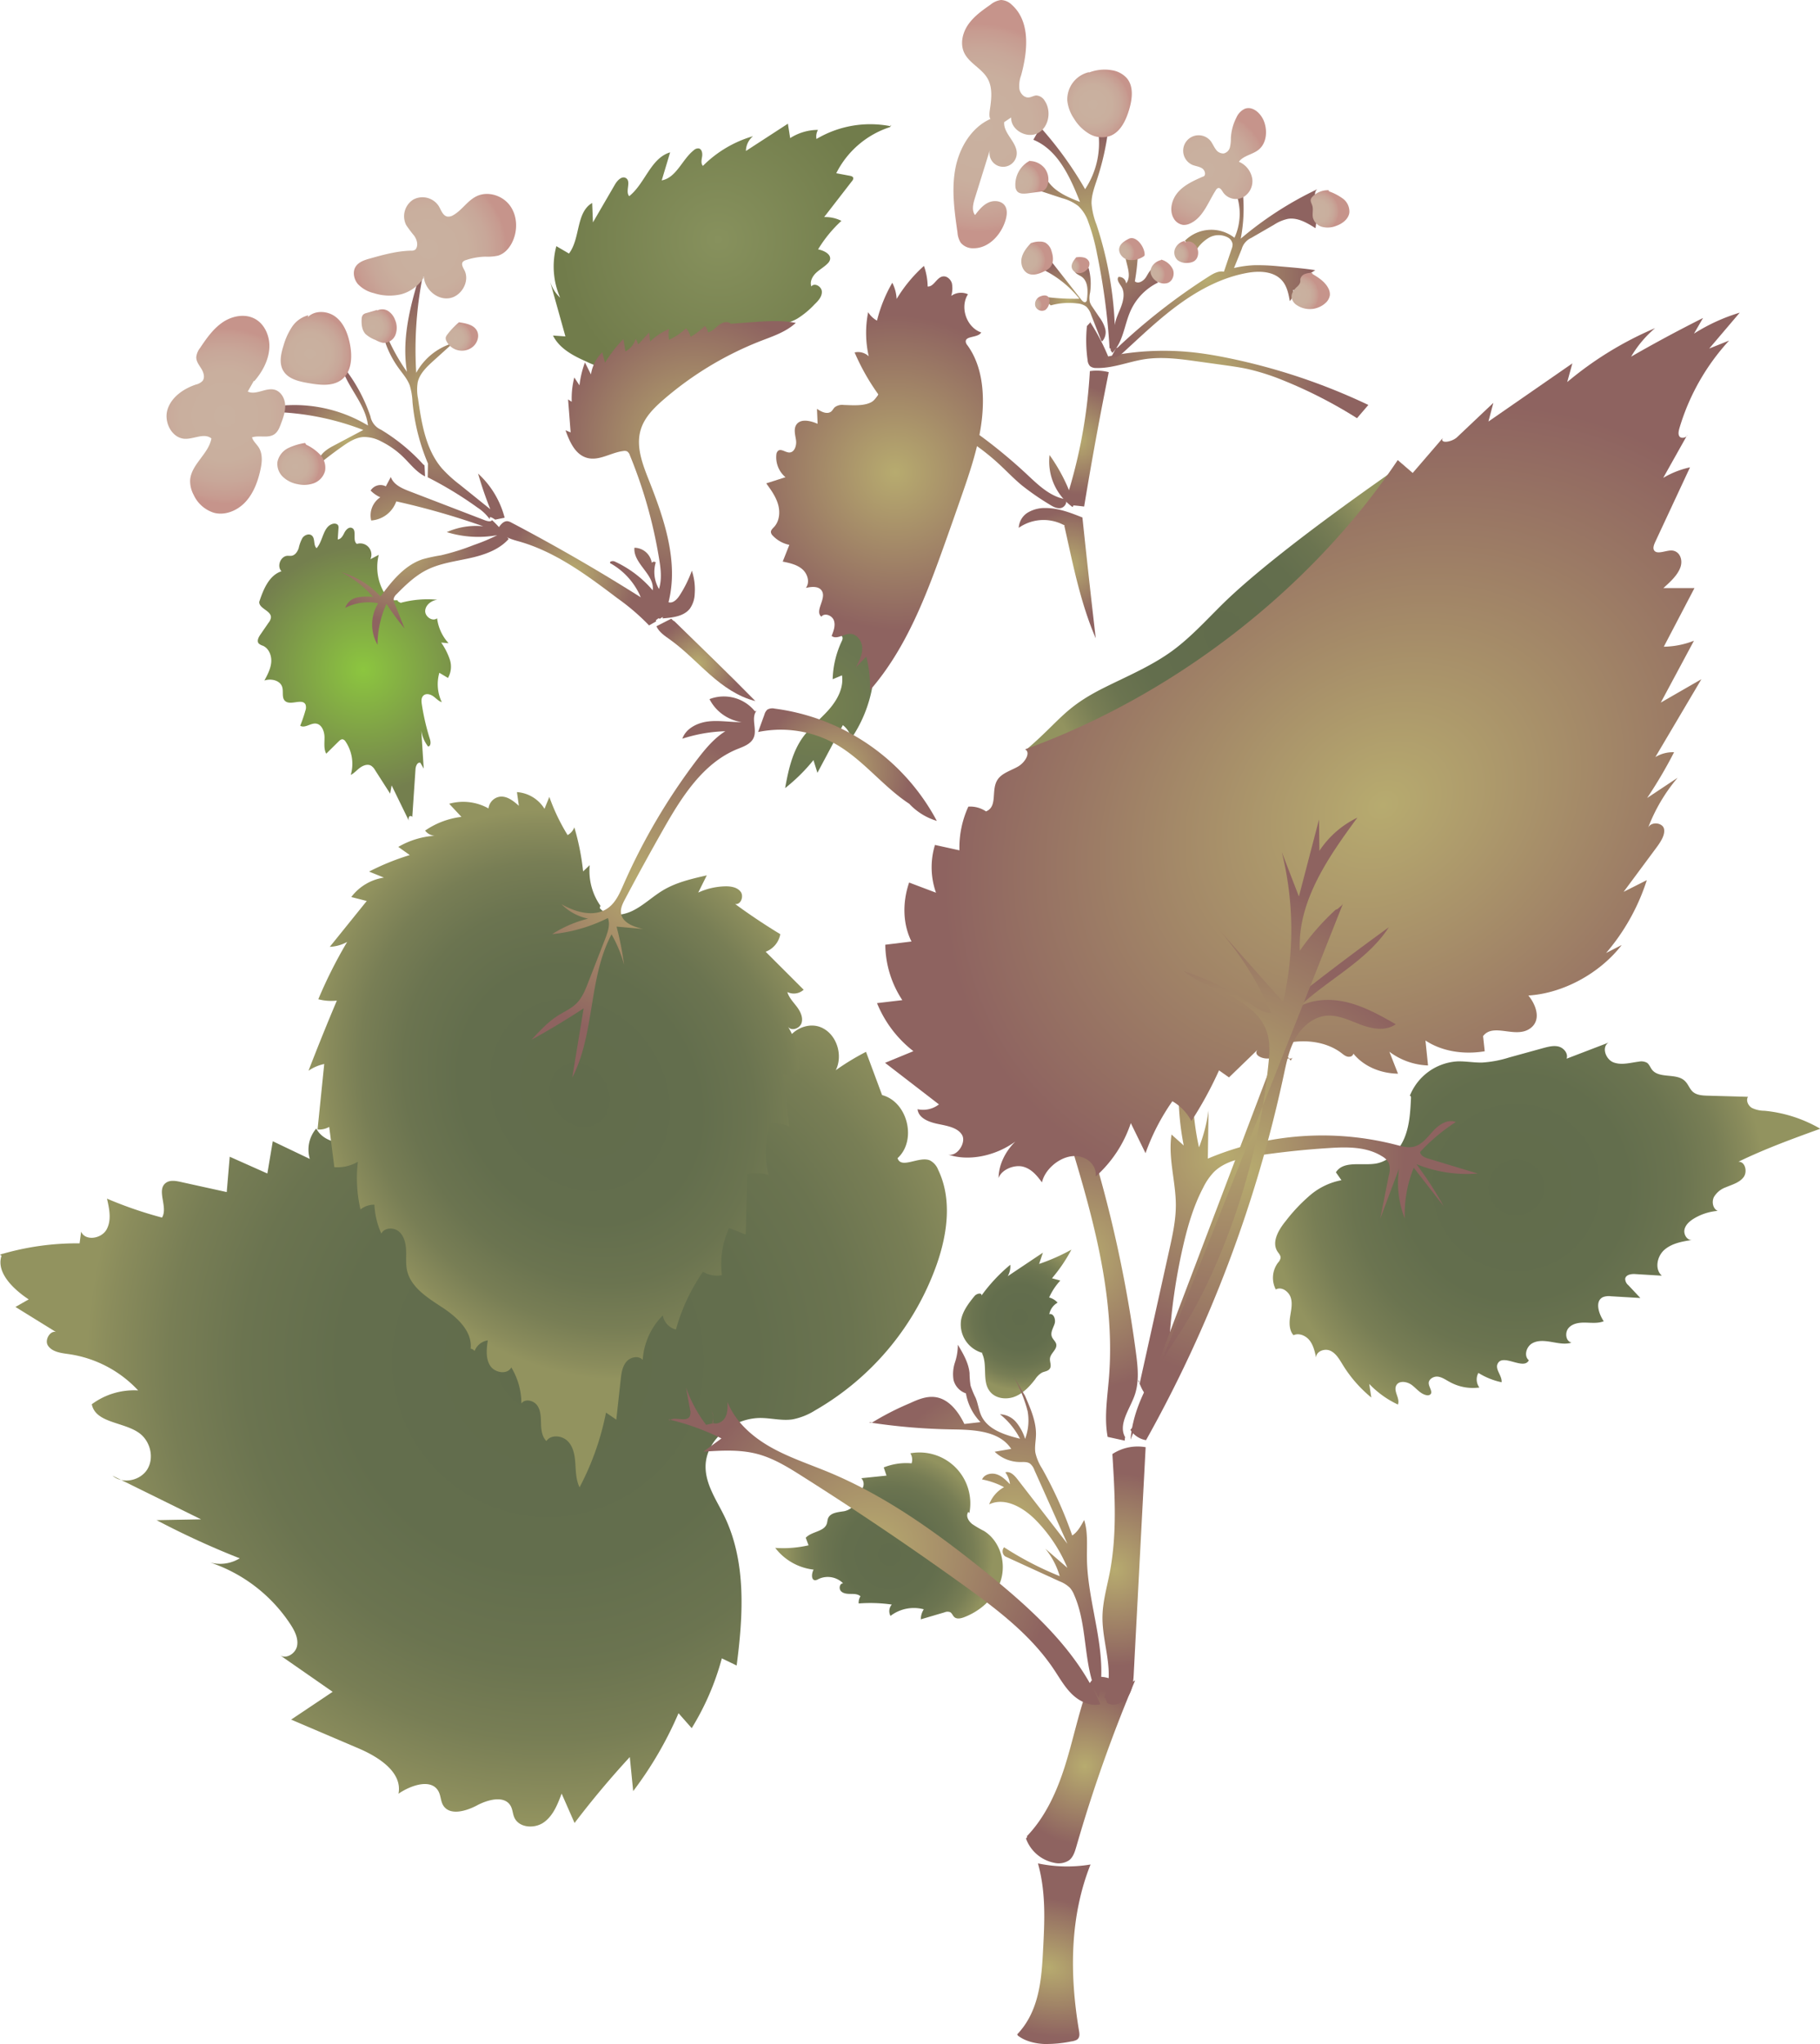 <svg xmlns="http://www.w3.org/2000/svg" xmlns:xlink="http://www.w3.org/1999/xlink" viewBox="0 0 706.38 793.14"><defs><style>.cls-1{fill:url(#radial-gradient);}.cls-2{fill:url(#New_swatch_1);}.cls-3{fill:url(#radial-gradient-2);}.cls-4{fill:url(#New_swatch_4);}.cls-5{fill:url(#New_swatch_4-2);}.cls-6{fill:url(#New_swatch_4-3);}.cls-7{fill:url(#New_swatch_4-4);}.cls-8{fill:url(#New_swatch_4-5);}.cls-9{fill:url(#New_swatch_4-6);}.cls-10{fill:url(#New_swatch);}.cls-11{fill:url(#New_swatch-2);}.cls-12{fill:url(#New_swatch-3);}.cls-13{fill:url(#New_swatch-4);}.cls-14{fill:url(#New_swatch-5);}.cls-15{fill:url(#New_swatch-6);}.cls-16{fill:url(#New_swatch-7);}.cls-17{fill:url(#New_swatch-8);}.cls-18{fill:url(#New_swatch-9);}.cls-19{fill:url(#New_swatch-10);}.cls-20{fill:url(#New_swatch-11);}.cls-21{fill:url(#New_swatch-12);}.cls-22{fill:url(#New_swatch-13);}.cls-23{fill:url(#New_swatch-14);}.cls-24{fill:url(#New_swatch-15);}.cls-25{fill:url(#New_swatch-16);}.cls-26{fill:url(#New_swatch-17);}.cls-27{fill:url(#New_swatch-18);}.cls-28{fill:url(#New_swatch-19);}.cls-29{fill:url(#New_swatch-20);}.cls-30{fill:url(#New_swatch-21);}.cls-31{fill:url(#New_swatch-22);}.cls-32{fill:url(#New_swatch-23);}.cls-33{fill:url(#New_swatch-24);}.cls-34{fill:url(#New_swatch-25);}.cls-35{fill:url(#New_swatch-26);}.cls-36{fill:url(#New_swatch-27);}.cls-37{fill:url(#New_swatch_5);}.cls-38{fill:url(#New_swatch_5-2);}.cls-39{fill:url(#New_swatch_5-3);}.cls-40{fill:url(#New_swatch_5-4);}.cls-41{fill:url(#New_swatch_5-5);}.cls-42{fill:url(#New_swatch_5-6);}.cls-43{fill:url(#New_swatch_5-7);}.cls-44{fill:url(#New_swatch_5-8);}.cls-45{fill:url(#New_swatch_5-9);}.cls-46{fill:url(#New_swatch_5-10);}.cls-47{fill:url(#New_swatch_5-11);}.cls-48{fill:url(#New_swatch_5-12);}.cls-49{fill:url(#New_swatch_5-13);}.cls-50{fill:url(#New_swatch_5-14);}.cls-51{fill:url(#New_swatch_5-15);}.cls-52{fill:url(#New_swatch_5-16);}.cls-53{fill:url(#New_swatch_5-17);}.cls-54{fill:url(#New_swatch_5-18);}</style><radialGradient id="radial-gradient" cx="666.33" cy="322.7" r="62.13" gradientTransform="matrix(0.83, -0.55, 0.55, 0.83, -451.69, 191.59)" gradientUnits="userSpaceOnUse"><stop offset="0" stop-color="#87915d"/><stop offset="1" stop-color="#717c4b"/></radialGradient><radialGradient id="New_swatch_1" cx="597.56" cy="495.62" r="25.61" gradientTransform="matrix(0.83, -0.55, 0.55, 0.83, -451.69, 191.59)" gradientUnits="userSpaceOnUse"><stop offset="0" stop-color="#76814f"/><stop offset="1" stop-color="#6b7751"/></radialGradient><radialGradient id="radial-gradient-2" cx="458.44" cy="385.95" r="48.1" gradientTransform="matrix(0.83, -0.55, 0.55, 0.83, -451.69, 191.59)" gradientUnits="userSpaceOnUse"><stop offset="0" stop-color="#8cc63f"/><stop offset="1" stop-color="#747f4e"/></radialGradient><radialGradient id="New_swatch_4" cx="369.49" cy="650.37" r="179.89" gradientTransform="matrix(0.83, -0.55, 0.55, 0.83, -451.69, 191.59)" gradientUnits="userSpaceOnUse"><stop offset="0" stop-color="#616c4c"/><stop offset="0.45" stop-color="#636e4d"/><stop offset="0.66" stop-color="#6b7450"/><stop offset="0.82" stop-color="#787e55"/><stop offset="0.95" stop-color="#8a8c5c"/><stop offset="1" stop-color="#92935f"/></radialGradient><radialGradient id="New_swatch_4-2" cx="532.34" cy="737.72" r="28.34" xlink:href="#New_swatch_4"/><radialGradient id="New_swatch_4-3" cx="438.93" cy="786.65" r="40.17" xlink:href="#New_swatch_4"/><radialGradient id="New_swatch_4-4" cx="695.24" cy="557.97" r="69.06" gradientTransform="matrix(0.92, -0.5, 0.57, 1.05, -482.05, 7.82)" xlink:href="#New_swatch_4"/><radialGradient id="New_swatch_4-5" cx="721.52" cy="802.41" r="96.81" xlink:href="#New_swatch_4"/><radialGradient id="New_swatch_4-6" cx="436.9" cy="568.11" r="98.3" gradientTransform="matrix(0.83, -0.55, 0.65, 0.98, -506.87, 108.41)" xlink:href="#New_swatch_4"/><radialGradient id="New_swatch" cx="350.92" cy="985.14" r="39.14" gradientTransform="matrix(0.14, -0.66, 0.95, 0.21, -578.23, 788.07)" gradientUnits="userSpaceOnUse"><stop offset="0" stop-color="#b7ab6f"/><stop offset="1" stop-color="#8e6360"/></radialGradient><radialGradient id="New_swatch-2" cx="452.42" cy="899.04" r="30.52" gradientTransform="translate(-534.62 369.5) rotate(-45)" xlink:href="#New_swatch"/><radialGradient id="New_swatch-3" cx="433.89" cy="781.56" r="73.34" gradientTransform="matrix(0.83, -0.55, 0.55, 0.83, -451.69, 191.59)" xlink:href="#New_swatch"/><radialGradient id="New_swatch-4" cx="486.6" cy="802.45" r="54.88" gradientTransform="matrix(0.83, -0.55, 0.55, 0.83, -451.69, 191.59)" xlink:href="#New_swatch"/><radialGradient id="New_swatch-5" cx="508.73" cy="840.02" r="37.59" gradientTransform="matrix(0.83, -0.55, 0.55, 0.83, -451.69, 191.59)" xlink:href="#New_swatch"/><radialGradient id="New_swatch-6" cx="718.41" cy="671.58" r="2.48" gradientTransform="matrix(0.83, -0.55, 0.55, 0.83, -451.69, 191.59)" xlink:href="#New_swatch"/><radialGradient id="New_swatch-7" cx="633.01" cy="728.76" r="70.92" gradientTransform="matrix(0.83, -0.55, 0.55, 0.83, -451.69, 191.59)" xlink:href="#New_swatch"/><radialGradient id="New_swatch-8" cx="564.88" cy="730.52" r="52.49" gradientTransform="matrix(0.83, -0.55, 0.55, 0.83, -451.69, 191.59)" xlink:href="#New_swatch"/><radialGradient id="New_swatch-9" cx="590.05" cy="520.32" r="29.09" gradientTransform="matrix(0.83, -0.55, 0.55, 0.83, -451.69, 191.59)" xlink:href="#New_swatch"/><radialGradient id="New_swatch-10" cx="502.88" cy="514.78" r="60.4" gradientTransform="matrix(0.83, -0.55, 0.55, 0.83, -451.69, 191.59)" xlink:href="#New_swatch"/><radialGradient id="New_swatch-11" cx="568.23" cy="456.06" r="17.03" gradientTransform="matrix(0.83, -0.55, 0.55, 0.83, -451.69, 191.59)" xlink:href="#New_swatch"/><radialGradient id="New_swatch-12" cx="614.63" cy="383.95" r="53.56" gradientTransform="matrix(0.83, -0.55, 0.55, 0.83, -451.69, 191.59)" xlink:href="#New_swatch"/><radialGradient id="New_swatch-13" cx="547.27" cy="399.36" r="25.93" gradientTransform="matrix(0.83, -0.55, 0.55, 0.83, -451.69, 191.59)" xlink:href="#New_swatch"/><radialGradient id="New_swatch-14" cx="542.38" cy="314.73" r="39.9" gradientTransform="matrix(0.83, -0.55, 0.55, 0.83, -451.69, 191.59)" xlink:href="#New_swatch"/><radialGradient id="New_swatch-15" cx="502.18" cy="307.94" r="22.98" gradientTransform="matrix(0.83, -0.55, 0.55, 0.83, -451.69, 191.59)" xlink:href="#New_swatch"/><radialGradient id="New_swatch-16" cx="497.37" cy="353.89" r="30.21" gradientTransform="matrix(0.83, -0.55, 0.55, 0.83, -451.69, 191.59)" xlink:href="#New_swatch"/><radialGradient id="New_swatch-17" cx="686.32" cy="441.27" r="37.33" gradientTransform="matrix(0.83, -0.55, 0.55, 0.83, -451.69, 191.59)" xlink:href="#New_swatch"/><radialGradient id="New_swatch-18" cx="740.05" cy="465.22" r="21.16" gradientTransform="matrix(0.83, -0.55, 0.55, 0.83, -451.69, 191.59)" xlink:href="#New_swatch"/><radialGradient id="New_swatch-19" cx="709.98" cy="503.93" r="21.13" gradientTransform="matrix(0.83, -0.55, 0.55, 0.83, -451.69, 191.59)" xlink:href="#New_swatch"/><radialGradient id="New_swatch-20" cx="797.12" cy="472.26" r="42.55" gradientTransform="matrix(0.83, -0.55, 0.55, 0.83, -451.69, 191.59)" xlink:href="#New_swatch"/><radialGradient id="New_swatch-21" cx="816.6" cy="440.97" r="39.74" gradientTransform="matrix(0.83, -0.55, 0.55, 0.83, -451.69, 191.59)" xlink:href="#New_swatch"/><radialGradient id="New_swatch-22" cx="766.69" cy="417.97" r="15.27" gradientTransform="matrix(0.83, -0.55, 0.55, 0.83, -451.69, 191.59)" xlink:href="#New_swatch"/><radialGradient id="New_swatch-23" cx="789.51" cy="398.68" r="35.26" gradientTransform="matrix(0.83, -0.55, 0.55, 0.83, -451.69, 191.59)" xlink:href="#New_swatch"/><radialGradient id="New_swatch-24" cx="759.24" cy="547.63" r="181.46" gradientTransform="matrix(0.83, -0.55, 0.44, 0.66, -334.31, 368.52)" xlink:href="#New_swatch"/><radialGradient id="New_swatch-25" cx="636.89" cy="738.43" r="81.09" gradientTransform="matrix(0.83, -0.55, 0.55, 0.83, -451.69, 191.59)" xlink:href="#New_swatch"/><radialGradient id="New_swatch-26" cx="642.54" cy="718.06" r="92.46" gradientTransform="matrix(0.83, -0.55, 0.55, 0.83, -451.69, 191.59)" xlink:href="#New_swatch"/><radialGradient id="New_swatch-27" cx="673.58" cy="436.4" r="61.14" gradientTransform="matrix(0.83, -0.55, 0.55, 0.83, -451.69, 191.59)" xlink:href="#New_swatch"/><radialGradient id="New_swatch_5" cx="774.99" cy="342.51" r="40.54" gradientTransform="matrix(0.83, -0.55, 0.55, 0.83, -451.69, 191.59)" gradientUnits="userSpaceOnUse"><stop offset="0" stop-color="#c9b1a0"/><stop offset="0.51" stop-color="#c9af9e"/><stop offset="0.75" stop-color="#c8a799"/><stop offset="0.94" stop-color="#c79b90"/><stop offset="1" stop-color="#c6948b"/></radialGradient><radialGradient id="New_swatch_5-2" cx="817.14" cy="359.35" r="14.49" xlink:href="#New_swatch_5"/><radialGradient id="New_swatch_5-3" cx="777.16" cy="369.12" r="7.49" xlink:href="#New_swatch_5"/><radialGradient id="New_swatch_5-4" cx="762.17" cy="395.88" r="7.12" xlink:href="#New_swatch_5"/><radialGradient id="New_swatch_5-5" cx="754.57" cy="411.75" r="3.31" xlink:href="#New_swatch_5"/><radialGradient id="New_swatch_5-6" cx="774.9" cy="407.36" r="3.78" xlink:href="#New_swatch_5"/><radialGradient id="New_swatch_5-7" cx="794.52" cy="413.84" r="4.97" xlink:href="#New_swatch_5"/><radialGradient id="New_swatch_5-8" cx="799.76" cy="427.53" r="4.96" xlink:href="#New_swatch_5"/><radialGradient id="New_swatch_5-9" cx="811.87" cy="426.2" r="5.05" xlink:href="#New_swatch_5"/><radialGradient id="New_swatch_5-10" cx="840.2" cy="405.21" r="23.26" xlink:href="#New_swatch_5"/><radialGradient id="New_swatch_5-11" cx="867.16" cy="442.58" r="8.22" xlink:href="#New_swatch_5"/><radialGradient id="New_swatch_5-12" cx="842.99" cy="465.57" r="7.91" xlink:href="#New_swatch_5"/><radialGradient id="New_swatch_5-13" cx="559.57" cy="298.18" r="6.44" xlink:href="#New_swatch_5"/><radialGradient id="New_swatch_5-14" cx="570.08" cy="263.36" r="30.56" xlink:href="#New_swatch_5"/><radialGradient id="New_swatch_5-15" cx="535.23" cy="276.87" r="7.61" xlink:href="#New_swatch_5"/><radialGradient id="New_swatch_5-16" cx="508.93" cy="271.83" r="16.09" xlink:href="#New_swatch_5"/><radialGradient id="New_swatch_5-17" cx="468.06" cy="273.76" r="34.12" xlink:href="#New_swatch_5"/><radialGradient id="New_swatch_5-18" cx="479.86" cy="305.31" r="9.52" xlink:href="#New_swatch_5"/></defs><g id="Layer_2" data-name="Layer 2"><g id="UR-flower-cluster"><g id="UR-flower-cluster-2" data-name="UR-flower-cluster"><path class="cls-1" d="M345.44,49.31a35.6,35.6,0,0,0-20.87,17.91l5.32,1c.51.1,1.11.28,1.26.77a1.5,1.5,0,0,1-.44,1.24l-10.84,14a13.88,13.88,0,0,1,6.7,1.47,50.41,50.41,0,0,0-9.05,11.06c2.3.45,5.26,1.92,4.58,4.15a3.37,3.37,0,0,1-.91,1.36c-1.36,1.39-3.12,2.32-4.52,3.67s-2.44,3.38-1.77,5.21c1.2-1.59,4,0,4.08,2s-1.46,3.64-2.88,5a33.22,33.22,0,0,1-6.69,5.51c-3.66,2.07-8,2.65-12.12,3.2l-13.2,1.72a12,12,0,0,0-3.56.84,17.64,17.64,0,0,0-3.51,2.66c-6.41,5.3-15.38,5.75-23.42,7.89-5.34,1.43-10.64,3.71-16.16,3.3a30.37,30.37,0,0,1-9.92-3c-5.1-2.24-10.43-5.07-12.89-10.07l4.82.33-5.94-21.27a14.56,14.56,0,0,0,3.9,6.26,30.41,30.41,0,0,1-1.48-20l4.9,2.86c4.48-5.86,2.65-15.94,9-19.62l.3,7.53,8.56-14.72c.93-1.59,2.71-3.43,4.27-2.45,2.11,1.34-.38,5.13,1.24,7,6.2-4.9,8.32-14.76,15.89-17L256.83,70c5.72-1.06,7.89-8.12,12.46-11.72a2.49,2.49,0,0,1,1.86-.7c1.25.21,1.56,1.88,1.36,3.14s-.55,2.71.31,3.65a45.19,45.19,0,0,1,19.43-11.52,7.61,7.61,0,0,0-2.74,5.73L305.8,48l.88,5.59a20.16,20.16,0,0,1,10.79-3.19,5.23,5.23,0,0,0-.58,3.53A40.86,40.86,0,0,1,345.79,49C345.89,48.52,346,48,345.44,49.31Z"/><path class="cls-2" d="M326.74,248.71a36.9,36.9,0,0,0-3.56,14.85l3.61-1.51c.75,4.86-1.86,9.63-5.11,13.32s-7.21,6.74-10.08,10.73c-4.1,5.7-5.63,12.8-6.88,19.71a69.09,69.09,0,0,0,11-10.87l1.54,4.93,9.87-18.5a9.25,9.25,0,0,1,3.31,5.13,51.7,51.7,0,0,0,8.18-37.78,7.47,7.47,0,0,0-1.71-4.12,5.46,5.46,0,0,0-5.44-1,18.17,18.17,0,0,0-5,3C326.71,246.85,327.43,247.26,326.74,248.71Z"/><path class="cls-3" d="M155.54,233.91a39.94,39.94,0,0,1,14.19-1.19c-2.28.27-4.56,2-4.7,4.26s2.82,4.36,4.62,2.93a17.5,17.5,0,0,0,4.45,9.67l-2.86-.25a26.32,26.32,0,0,1,3.34,6.58,8.82,8.82,0,0,1-.71,7.15l-3.35-2a16.18,16.18,0,0,0,.95,11.41c-1.28-.43-2.21-1.51-3.31-2.29s-2.71-1.23-3.74-.35-.88,2.31-.69,3.57a90.6,90.6,0,0,0,3.16,13.5c.33,1.05.36,2.65-.74,2.77a13.27,13.27,0,0,1-2.63-6.15l.93,14.73L163.18,296c-1.14-.41-1.83,1.23-1.91,2.43L160,317.22c.13-.56-.85-.79-1.2-.33a1.94,1.94,0,0,0-.07,1.67L152,304.75l-.58,3.2-5.83-9.1a5,5,0,0,0-1.52-1.71c-1.32-.79-3-.2-4.29.72s-2.25,2.15-3.64,2.82a15.46,15.46,0,0,0-2-12.9,1.92,1.92,0,0,0-1.06-.89c-.63-.12-1.19.36-1.65.81l-4.82,4.75c-1.06-2-.6-4.37-.67-6.61s-1.18-4.9-3.42-5.08c-2.07-.17-4.21,1.92-6,.84a57.36,57.36,0,0,0,2-5.84,3.52,3.52,0,0,0,.07-2.35c-1.21-2.59-5.81.51-7.94-1.41-1.39-1.25-.57-3.57-1.1-5.36-.77-2.65-4.32-3.46-6.93-2.58,1.21-2.24,2.44-4.57,2.65-7.11s-.9-5.37-3.24-6.39a4.19,4.19,0,0,1-1.61-.87c-.81-.94-.11-2.36.59-3.38l3.27-4.75a3.91,3.91,0,0,0,.88-2c.07-2.63-4.63-3.38-4.55-6,1.6-4.84,3.8-10.31,8.65-11.9-1.93-1.91-.37-5.88,2.34-6,.51,0,1,.07,1.53,0,1.4-.19,2.33-1.58,2.79-2.93a14.86,14.86,0,0,1,1.47-4c.81-1.16,2.59-1.84,3.66-.91,1.35,1.17.49,3.71,1.83,4.89,2.56-2.87,2.46-8.23,6.13-9.41.84-.27,1.95-.12,2.28.69a2.39,2.39,0,0,1,.08,1l-.29,4.32c1.26-.06,2-1.42,2.56-2.55s1.68-2.36,2.87-1.93c2.19.78.11,4.86,2,6.22a4.34,4.34,0,0,1,5.25,5.94l3.25-1.7a19.69,19.69,0,0,0,4.18,17.62H154c.14,0,.33,0,.38.16S154.17,233.31,155.54,233.91Z"/><path class="cls-4" d="M1,486.3c-3.29,6.77,3.86,13.75,10.14,17.9L6,507.13l16.4,10.15c-2.22-2-5.44,2.39-3.76,4.88s5.13,2.86,8.11,3.28a45.68,45.68,0,0,1,26.87,14.08,27.51,27.51,0,0,0-18,5.37c1.51,7.35,12.37,6.78,18.44,11.19,4.24,3.08,5.86,9.45,3.18,13.95s-9.56,6-13.57,2.58l34.36,16.93-17.26.32a324.07,324.07,0,0,0,32.27,14.81,14.52,14.52,0,0,1-11.5,1.6,60.11,60.11,0,0,1,31.18,24c1.65,2.53,3.17,5.49,2.57,8.45s-4.36,5.28-6.76,3.44l20.58,14.31L113,667.25l26.17,11.17c7.81,3.33,17.1,9.26,15.49,17.59,4.89-3.36,12.91-6.07,15.6-.78.83,1.63.78,3.61,1.69,5.19,2.45,4.24,8.88,2.42,13.2.11s10.84-4,13.12.36c.7,1.33.73,2.91,1.33,4.29,1.76,4.09,7.84,4.52,11.47,1.94s5.36-7,6.91-11.16L223,707.37q10.11-13.29,21.44-25.59L245.75,695a143.88,143.88,0,0,0,17.6-30.23l5.12,5.8a102.23,102.23,0,0,0,11.69-27.09l5.75,2.78c2.56-19.52,3.8-40.29-4.8-58-3-6.12-7.15-12.06-7.26-18.87-.18-10.82,11-19.45,21.84-19.17,4,.1,8,1.13,11.94.53a25.68,25.68,0,0,0,8.75-3.5,106.21,106.21,0,0,0,47.2-56.66c4.15-11.86,6-25.4.53-36.7a6.86,6.86,0,0,0-3.21-3.64c-4.23-1.73-11.15,3.51-12.54-.85,7.59-6.9,3.94-21.86-6-24.48l-6.24-16.78a96.88,96.88,0,0,0-11.74,7.13c3-6,.21-14.4-6.06-16.76s-14.3,3-13.83,9.7c-3-.36-4.11-4.31-3.77-7.35s1.25-6.44-.48-9c-2.4-3.53-8.07-2.52-11.36.21s-5.52,6.68-9.16,8.91c-5.22,3.2-11.94,2.1-17.81,3.83-9,2.64-14.57,11.3-19.38,19.32a164.74,164.74,0,0,0-29.34-19.95,24.17,24.17,0,0,0,3.66,18.5c-4.62-4.68-10.78-9.76-17-7.64-9,3.07-11.71,19.36-20.92,17.05-4.13-1-7.83-6-11.56-3.94-1.68.92-2.36,2.93-2.91,4.76l-3,10.14c-3.13-1.15-4.74-4.5-6.72-7.19s-5.63-5.05-8.47-3.3c-1.82,1.13-2.41,3.44-3.42,5.34-3.85,7.25-16.26,7.24-20.11,0a12.62,12.62,0,0,0-2.49,11.8l-14.38-6.87-2.1,12.52-14.61-6.51L88,462.56l-17.91-3.95c-1.94-.43-4.17-.8-5.75.4-3.75,2.85,1,9.42-1.46,13.44a156.56,156.56,0,0,1-21.36-7.35c.94,4,1.83,8.41-.17,12s-8.25,4.57-9.86.81l-.6,4.54A104.3,104.3,0,0,0,0,486.82C.48,487.26,1,487.71,1,486.3Z"/><path class="cls-5" d="M381.44,525A11.49,11.49,0,0,1,373,512.26c.64-3.55,2.94-6.55,5.22-9.35.78-1,2.89-1.46,2.73-.22a64.47,64.47,0,0,1,11.17-11.93,7.6,7.6,0,0,1-1,4.44l13.66-9.14-1.48,4.38a76.51,76.51,0,0,0,12.53-5.54,61.44,61.44,0,0,1-7.53,11.1l3.23.89a24.28,24.28,0,0,0-4.34,6.57,6.73,6.73,0,0,1,3.29,2,6.6,6.6,0,0,0-3.23,4.47c1.68-.45,2.6,2.05,2.07,3.7s-1.67,3.32-1.09,5c.39,1.11,1.53,1.89,1.73,3,.36,2-2.19,3.42-2.44,5.44-.16,1.32.67,2.76,0,3.9s-2.06,1.12-3.14,1.66a7.83,7.83,0,0,0-2.56,2.5c-2.14,2.8-4.66,5.5-7.94,6.79s-7.49.81-9.68-2c-3.23-4.07-.71-10.39-3.16-15C381.07,525.06,381.1,525.12,381.44,525Z"/><path class="cls-6" d="M376.23,587.13a19.73,19.73,0,0,0-22.91-23.21,4.57,4.57,0,0,1,.49,3.89A23.48,23.48,0,0,0,343,569.4l1.07,3.18-9.78,1a3.28,3.28,0,0,1-1,5.24c-1,.38-2.55.55-2.57,1.64,0,.57.46,1,.72,1.52,1.05,2.09-1.72,4.09-4,4.44s-5.23.57-6.06,2.76c-.25.65-.25,1.36-.46,2-1,3.22-5.91,3-8.19,5.52l1.09,2.92a44.27,44.27,0,0,1-12.93,1,21.79,21.79,0,0,0,14.89,8.43c-.84,1.49-1,4.18.68,4.12a2.93,2.93,0,0,0,1.15-.43,8.43,8.43,0,0,1,9.62,1.62c-1.34,0-1.76,2.08-.83,3.05s2.41,1.06,3.75,1.07,2.82,0,3.81.93a4.46,4.46,0,0,0-.68,2.78,58.76,58.76,0,0,1,12.85.42,3.86,3.86,0,0,0-.51,4.4,14.94,14.94,0,0,1,12.92-2.56,7.35,7.35,0,0,0-1.16,3.89l9.22-2.71a2.89,2.89,0,0,1,2.18-.06c.72.4,1,1.33,1.59,1.89,1,.88,2.51.55,3.74.09,6.67-2.5,12.48-7.86,14.44-14.71s-.55-15-6.63-18.78a41.55,41.55,0,0,1-4.61-2.71c-1.39-1.13-2.45-2.92-1.65-4.4C375.68,586.74,375.73,586.48,376.23,587.13Z"/><path class="cls-7" d="M398.55,290.7c13.11-11.28,14.53-16.11,29.92-23.82,9.07-4.54,18.53-8.46,26.72-14.48,7-5.17,13-11.77,19.24-17.94,21.66-21.31,68.46-53.06,68.26-53.13C535,193.46,532,205.6,524.22,217.74a23.57,23.57,0,0,1-3.3,4.39,27.91,27.91,0,0,1-5.24,3.58c-10,6-17.87,15.14-26.3,23.39a200.22,200.22,0,0,1-59.24,40.16C415.65,295.64,398.27,292.05,398.55,290.7Z"/><path class="cls-8" d="M547.63,426.14c-.25,5.16-.53,10.44-2.47,15.24s-5.87,9.11-10.95,10.08c-5.5,1-12.73-1.3-15.72,3.43l2.15,3.06a26.26,26.26,0,0,0-11.82,5.54,66.06,66.06,0,0,0-9.72,10.19c-2.81,3.43-5.69,8.23-3.28,11.95.52.78,1.27,1.54,1.2,2.48a3.72,3.72,0,0,1-1,1.84,9.82,9.82,0,0,0-.86,10.4c2.19-1.23,5,.72,5.79,3.11s.14,5-.23,7.46-.36,5.3,1.31,7.18c2.16-1,4.83.18,6.28,2.06s2,4.3,2.49,6.62c0-2.46,3.35-3.69,5.57-2.64s3.5,3.37,4.79,5.46a50.78,50.78,0,0,0,11.07,12.67l-.8-5.27a37.16,37.16,0,0,0,11.13,8c.92-2.36-1.79-5.09-.67-7.35,1-2.09,4.23-1.62,6.08-.22s3.38,3.49,5.66,3.93a1.83,1.83,0,0,0,1.4-.19c1.28-.93-.42-2.82-.51-4.4s1.87-2.79,3.52-2.6,3.06,1.23,4.5,2a18.59,18.59,0,0,0,11.64,2.22,5.22,5.22,0,0,1-.38-5.66,28,28,0,0,0,9,3.62c.29-2.53-2.68-5-1.5-7.26,2.07-4,10.1,2.73,12.07-1.27-2-1.67-1-5.22,1.25-6.54s5-1,7.61-.56,5.23,1.06,7.7.25c-2.29-.55-2.67-4-1.06-5.76s4.21-2.06,6.57-2,4.82.34,7-.53c-2-3-3.51-7.84-.28-9.37a6.33,6.33,0,0,1,3.06-.33l11.44.68L632,498.7a3.3,3.3,0,0,1-1.23-2.46c.2-1.63,2.39-2,4-1.86L645,495c-2.88-2.5-1.9-7.53,1-10.05s6.85-3.21,10.61-3.8c-1.92.08-3.25-2.25-2.81-4.12s2.06-3.24,3.71-4.24a21.3,21.3,0,0,1,9.16-2.94c-1.87-.85-2.37-3.48-1.48-5.33a8.74,8.74,0,0,1,4.66-3.83c2.45-1.05,5.25-1.78,6.86-3.9s.62-6.17-2-6c10.28-5,21-8.91,31.78-12.81A53,53,0,0,0,684.77,431a11.11,11.11,0,0,1-4.86-1.12c-1.42-.88-2.35-2.85-1.48-4.29l-15.67-.44c-2-.05-4.27-.18-5.78-1.55-1.25-1.14-1.75-2.92-3-4.11-3.3-3.31-10.06-.76-12.86-4.5-.62-.84-1-1.92-1.8-2.55a4.51,4.51,0,0,0-3.22-.5c-3.29.41-6.72,1.47-9.83.31s-4.79-6.07-1.91-7.71l-16.34,6.26c.72-1.94-1-4.09-2.94-4.66s-4.1,0-6.09.53l-13.17,3.63a43.82,43.82,0,0,1-10.6,2c-3.24.07-6.47-.58-9.71-.45a21.22,21.22,0,0,0-18.36,13.44C547.26,425.22,547.69,425.07,547.63,426.14Z"/><path class="cls-9" d="M233.68,352.33a23.57,23.57,0,0,1-4.8-16.63l-2.56,2.43a94.85,94.85,0,0,0-3.41-17.1,5.77,5.77,0,0,1-2.61,3,77.49,77.49,0,0,1-7.09-14.81l-1.88,4.63a13.65,13.65,0,0,0-10.69-6.49l.74,5.31c-2.08-1.86-4.53-3.84-7.31-3.54a5.19,5.19,0,0,0-4.47,4.56,20.11,20.11,0,0,0-15.26-1.81l4.75,5.09A31.39,31.39,0,0,0,165,322.29a5,5,0,0,0,3.71,2,32.31,32.31,0,0,0-14.12,4.33l4.45,3.17a94,94,0,0,0-15.79,6.41l5.76,2.33a19.53,19.53,0,0,0-12.67,7.54l6,1.54L128,367.39a15.44,15.44,0,0,0,6.74-1.9,179.35,179.35,0,0,0-11.2,22.24,19.84,19.84,0,0,0,7.2.52q-5.72,13.53-11,27.23a16.57,16.57,0,0,1,6.1-2.62l-2.59,25.41a7.94,7.94,0,0,0,4.52-1l2,15.62a15.55,15.55,0,0,0,9.14-2.11,54.1,54.1,0,0,0,1,18.51,8.58,8.58,0,0,1,5.41-1.84A31.1,31.1,0,0,0,148,478.66c1.17-2.36,4.8-2.51,6.81-.81s2.68,4.51,2.8,7.14-.19,5.3.36,7.88c1.44,6.67,8,10.71,13.7,14.45s11.72,9.23,11,16a2.6,2.6,0,0,1,1.54.89,6.46,6.46,0,0,1,5.11-4.1c-.47,3.31-.88,6.94.89,9.77s6.7,3.67,8.23.7a27.19,27.19,0,0,1,3.93,14c1.42-2,4.78-1.19,6.16.8s1.38,4.6,1.45,7,.35,5.07,2.08,6.78c1.77-2.6,6-2.19,8.24,0s2.8,5.59,3,8.73.26,6.4,1.64,9.23a105.46,105.46,0,0,0,10.26-29l4,2.75,1.7-15.51c.27-2.43.6-5,2.15-6.9s4.78-2.61,6.4-.78a26.93,26.93,0,0,1,7.8-17.27,6.86,6.86,0,0,0,5.09,5.48,74.81,74.81,0,0,1,10.49-22.41,10.62,10.62,0,0,0,7.35,1.32,33.92,33.92,0,0,1,2.8-18.32l6.44,2.55.61-23.44a17.53,17.53,0,0,1,8.27.34,39.2,39.2,0,0,1,.64-20.28,23,23,0,0,1,7.42,1.44L304,416.85a7.4,7.4,0,0,0,6-1.3,28.7,28.7,0,0,0-4.18-17.19c1.26,1.9,4.6.77,5.28-1.41s-.46-4.49-1.83-6.31-3.05-3.51-3.68-5.7a5.68,5.68,0,0,0,6.33-.9L297.17,369.3a9,9,0,0,0,5.68-6.81q-9-5.46-17.52-11.71c2.2.38,3.46-3,2.13-4.76s-3.85-2.16-6.07-2.1A26.68,26.68,0,0,0,271,346.34l3.32-6.68c-5.88,1.34-11.87,2.72-17,5.8-4.05,2.42-7.48,5.81-11.71,7.9s-9.82,2.57-12.83-1a6.1,6.1,0,0,1,.22-.84A4.44,4.44,0,0,1,233.68,352.33Z"/><path class="cls-10" d="M395,789.81c2.63,2.12,6.58,3.15,10.24,3.31a48.2,48.2,0,0,0,10.56-1,6.13,6.13,0,0,0,2.12-.63c1.23-.77,1.09-2.22.87-3.49-3.72-22.08-3.57-44.34,4.47-64.53a55.14,55.14,0,0,1-20.41-.42c3.14,11.2,2.59,22.36,2,33.38-.6,11.73-1.48,24.07-10.21,33.12C394.71,789.38,394.81,789.25,395,789.81Z"/><path class="cls-11" d="M398.2,713.39a14.71,14.71,0,0,0,10.94,9.42,7.32,7.32,0,0,0,5.83-1c1.58-1.24,2.21-3.31,2.77-5.24A573.63,573.63,0,0,1,440.59,652c-4.69,3.4-12.18-4-16.57-.25a8.08,8.08,0,0,0-2,3.52c-3.53,9.83-5.56,20.13-8.72,30.08s-7.62,19.8-14.9,27.31C398.66,712.6,399,712.5,398.2,713.39Z"/><path class="cls-12" d="M259.41,550.75a93.46,93.46,0,0,1,20.6,7.4l-7,5.13c7-.45,14.12-.89,20.89.89,6.29,1.65,11.91,5.13,17.4,8.61q31.82,20.12,62.38,42.11c13.15,9.46,26.38,19.44,35.37,32.91,2.23,3.33,4.21,6.9,7.11,9.68s7,4.7,10.9,3.82c-9-20.94-26.55-36.82-44.27-51.12-18.86-15.22-38.73-29.6-61.1-38.9-7.59-3.15-15.47-5.72-22.62-9.77s-13.68-9.84-16.69-17.48c0,2,.08,4.15-.88,5.93s-3.27,3-5.07,2.08a5.46,5.46,0,0,0-.29-4.7,8.38,8.38,0,0,1,.56,4.94l-2.65.59a53.8,53.8,0,0,1-7.8-14.46l1.58,8.54a3.78,3.78,0,0,1-.2,2.76c-1.54,2.38-6.28-.52-8,1.75C259.91,551,260.19,550.47,259.41,550.75Z"/><path class="cls-13" d="M337.23,551.91a235.63,235.63,0,0,0,32.48,2.74c8.35.12,18.21.55,22.76,7.56l-6.42,1.1a14.39,14.39,0,0,0,9.92,4c1.28,0,2.66-.14,3.73.56a5.43,5.43,0,0,1,1.74,2.49L414.27,599l-19.44-25.09c-1.16-1.5-2.83-3.17-4.64-2.6a9.54,9.54,0,0,1,1.8,4.61c-1.52-1.57-3.13-3.2-5.21-3.86s-4.77,0-5.61,2a30.34,30.34,0,0,1,8.52,3,12.79,12.79,0,0,0-5.77,6.67c6.15-2.93,13.33,1.27,18.1,6.13a58.31,58.31,0,0,1,12.24,18.48l-8.55-7.41a29.89,29.89,0,0,1,5.59,10.66,126.31,126.31,0,0,1-21.59-11.21,2.42,2.42,0,0,0,.46,3.56l21.09,9.66a11.77,11.77,0,0,1,4,2.51,9.79,9.79,0,0,1,1.64,2.75c5.55,12.57,3.22,27.71,9.53,39.92,3.84-17.79-4.34-35.92-4.57-54.12-.07-5,.45-10.12-1.08-14.86-1.29,2.35-2.57,4.71-4.63,6a161.6,161.6,0,0,0-11.71-26,19,19,0,0,1-2.59-6.13c-.34-2.22.17-4.48.23-6.73.16-5.26-2.07-10.27-4.26-15.36l-5.54-9.37a59.08,59.08,0,0,1,6.3,14.35,1.9,1.9,0,0,0,.22.77,20.43,20.43,0,0,1-.93,11,19.15,19.15,0,0,0-3.42-6.41,8.69,8.69,0,0,0-6.35-3.16,29.19,29.19,0,0,1,7.78,9.5c-5.85-1.45-12.41-3.46-15-8.89-1-2.18-1.29-4.66-2.18-6.9a35.88,35.88,0,0,1-2-4.79,34,34,0,0,1-.39-4.85c-.37-4-2.49-7.6-4.56-11.05a21.2,21.2,0,0,1-1.1,6.84,14.33,14.33,0,0,0-.56,6.86,7.41,7.41,0,0,0,4.8,5.18,21.24,21.24,0,0,0,5.66,11.16l-6.26.72c-2.36-4.87-6.11-9.83-11.48-10.45-3.37-.39-6.66,1-9.75,2.43a107.34,107.34,0,0,0-14.89,7.66C338.16,551.91,338.25,551.74,337.23,551.91Z"/><path class="cls-14" d="M429.64,660.76c2.73,1.7,6.55,0,8.29-2.67s2-6.09,2.13-9.3l4.59-87.24a17.87,17.87,0,0,0-12.91,2.66c.95,15.41,1.89,31-1.05,46.16-1.1,5.67-2.75,11.3-2.8,17.09-.1,10.63,5.12,21.83.6,31.39C428.77,658.67,429.06,658.48,429.64,660.76Z"/><path class="cls-15" d="M520.35,351.28c-1.33,1.69-2.65,3.39-4.26,5.58"/><path class="cls-16" d="M442.27,537.08l11.54-52c1.27-5.73,2.55-11.52,2.56-17.39,0-9.2-3.07-18.37-1.68-27.46l4.74,4.25a105.51,105.51,0,0,1,5.74-60.13c-2.13,20.27-4.25,41,.19,60.86a62.29,62.29,0,0,0,3.7-14.33l-.27,18.69a114.52,114.52,0,0,1,73.2-5.31c2.18.57,4.45,1.21,6.65.71,3.25-.75,5.39-3.73,7.65-6.18s5.66-4.69,8.73-3.4A71.06,71.06,0,0,0,551.17,447c.15,1.43,1.78,2.14,3.17,2.56l19.16,5.8a52.08,52.08,0,0,1-23.77-3.65A140.16,140.16,0,0,1,560.29,468l-11.58-14.9a47.88,47.88,0,0,0-3.49,19.69A37.7,37.7,0,0,1,543,453.45l-7.3,19.41,3.34-16.81a7.88,7.88,0,0,0,0-4.71,6.4,6.4,0,0,0-2.58-2.63C530.51,444.94,523,445,516,445.46q-14.39.89-28.64,3.05c-5.82.88-12,2.12-16.2,6.25a23.74,23.74,0,0,0-4.14,6c-3.87,7.33-6.17,15.39-8,23.48a227.81,227.81,0,0,0-5.2,36.57c-.37,6.21-.51,12.55-2.63,18.39a5.34,5.34,0,0,1-1.64,2.61c-1.5,1.09-3.75.46-5-.88s-1.83-3.21-2.71-5l-.14-.21C441.85,535.54,442.06,535.4,442.27,537.08Z"/><path class="cls-17" d="M436.54,559l-6.64-1.45c-1.39-7.45-.12-15.1.49-22.66,2.73-33.21-7.15-66-16.94-97.88-2.29-7.44-4.45-16-.3-22.57a499.38,499.38,0,0,1,27.72,110.31c.76,5.71,1.39,11.69-.64,17.08s-6.37,11.13-3.45,16C436.69,557.74,436.59,557.6,436.54,559Z"/><path class="cls-18" d="M355.4,313.42c-11.46-6.52-19.43-18-30.87-24.59a43.55,43.55,0,0,0-30.3-4.79l2.46-6.77a4,4,0,0,1,1.14-1.92,3.91,3.91,0,0,1,2.83-.39,83.51,83.51,0,0,1,62.94,43.57A24.18,24.18,0,0,1,353,312C353.16,311.84,353.38,311.7,355.4,313.42Z"/><path class="cls-19" d="M293,276a15.5,15.5,0,0,0-17.63-4.72,16.73,16.73,0,0,0,12.43,8.91c-4.28.08-8.57-.74-12.82-.26s-8.73,2.67-10.15,6.71a59.13,59.13,0,0,1,16.68-2.9c-4.42,2.78-7.81,6.91-11,11.06A238.59,238.59,0,0,0,242,343.23c-1.48,3.36-3,6.93-6,9.09-5.19,3.76-12.55,1.74-18.09-1.49a20.21,20.21,0,0,0,10.35,5.63,47.34,47.34,0,0,0-13.95,6,61.68,61.68,0,0,0,21.62-6.24c1,2.47,0,5.26-.92,7.75l-6.77,17.38c-1.1,2.82-2.26,5.73-4.39,7.89s-4.82,3.27-7.29,4.84c-3.93,2.49-7.13,6-10.27,9.38q10.33-5.71,20.23-12.19l-4.41,26.84c8.86-17.14,6.2-38.52,15.24-55.57a51.67,51.67,0,0,1,4.87,11.76,123.28,123.28,0,0,0-2.92-14.75l10.27.91c-3.64-.82-8-2.4-8.54-6.09-.27-1.91.65-3.76,1.55-5.47q7.22-13.64,14.84-27.06c7.1-12.5,15.34-25.64,28.63-31.13,2.52-1,5.46-2,6.5-4.56,1.32-3.2-1.12-7.5,1-10.25C293.73,275.81,293.93,275.76,293,276Z"/><path class="cls-20" d="M260.52,240.07,254.77,243c1,2.31,3.32,3.78,5.38,5.26,5.56,4,10.29,9,15.44,13.53s10.93,8.61,17.58,10.23c-10.46-10.68-21.25-21-31.79-31.32C261.66,241.09,262,241.52,260.52,240.07Z"/><path class="cls-21" d="M256.19,240.06a7.11,7.11,0,0,1-5.15-3.45,43.4,43.4,0,0,1-2.76-5.8,27.33,27.33,0,0,0-11.45-12.28c-.4-.72,1-1,1.73-.66a42.8,42.8,0,0,1,14.77,11.19c.85-6.1-7.65-10.39-7.09-16.52a6.89,6.89,0,0,1,6.72,5.84,1.07,1.07,0,0,1,1.55-.16,13,13,0,0,0,1.26,10.33c1.2-3.86.69-8,0-12a183,183,0,0,0-11.32-39.93,2.75,2.75,0,0,0-1.07-1.48A2.43,2.43,0,0,0,242,175c-4.82.55-9.42,3.95-14.1,2.68s-6.8-6.27-8.42-10.72l2,.83-1-12.81,1.42.92a33,33,0,0,1,1-9.44l2,3.07a38.37,38.37,0,0,1,2.13-8.9l2.33,4.66a15.18,15.18,0,0,1,4.38-8.57l1.08,4a51.23,51.23,0,0,1,7.12-9.14l.8,4.78a8.14,8.14,0,0,0,4-4.91l1,2.16,4.19-4.58.4,3.49a24.14,24.14,0,0,1,7.36-4.87,10.69,10.69,0,0,0,0,4.18,23.86,23.86,0,0,0,6.57-4.42,7.65,7.65,0,0,1,1.78,3.27,24.89,24.89,0,0,0,5.53-4.21,4.83,4.83,0,0,1,1.22,2.5c1.67-.35,2.85-1.78,4.19-2.82s3.42-1.7,4.63-.51l7.65-.57c5.87-.44,11.82-.88,17.6.22-3.76,3.49-8.8,5.16-13.58,7A130,130,0,0,0,257.6,155c-3.75,3.24-7.44,6.91-8.89,11.65-2,6.44.61,13.3,3.09,19.57,6,15.16,11.66,31.66,7.66,47.47,1.77.52,3.37-1.17,4.36-2.72a46.91,46.91,0,0,0,4.7-9.53,23,23,0,0,1,1.11,9,10.51,10.51,0,0,1-1.9,5.76c-2.38,3-6.73,3.46-10.65,3.76C257.39,239.54,257.58,239.08,256.19,240.06Z"/><path class="cls-22" d="M254.63,241.13l-2.71,1.55a85.75,85.75,0,0,0-12.27-10.53c-11.9-9-24.19-18.18-38.57-22.16-3.14-.86-7-2.09-7.54-5.3.86-1.24,2-2.63,3.54-2.44a4.26,4.26,0,0,1,1.4.53q28.1,14.76,54.82,31.93a6.26,6.26,0,0,1,2.62,2.55,2.65,2.65,0,0,1-1.21,3.28C254.65,240.38,254.59,240.21,254.63,241.13Z"/><path class="cls-23" d="M192.19,201.64l3.67-.75a35.15,35.15,0,0,0-10.31-17.13,143.84,143.84,0,0,0,4.75,13.84l-11.84-9.53a50.79,50.79,0,0,1-6.9-6.28c-6.32-7.34-7.94-17.52-9.31-27.12a17.45,17.45,0,0,1-.1-6.44c.8-3.34,3.48-5.85,6-8.16l7.66-6.92a24,24,0,0,0-14.26,11.52,146.69,146.69,0,0,1,4.59-46.5,12.74,12.74,0,0,0-1.76,3.9c-4.36,13.68-8.77,28-6.43,42.21a77,77,0,0,1-7.59-13.45c-1,.28-.93,1.76-.57,2.76a38.41,38.41,0,0,0,5,9.34c1.52,2.11,3.29,4.1,4.21,6.53A25.16,25.16,0,0,1,160.1,156a80.2,80.2,0,0,0,6,23.86L166,185.2a144.34,144.34,0,0,1,19.23,11.69,17.94,17.94,0,0,1,4.88,4.63C190,200.78,189.92,200.05,192.19,201.64Z"/><path class="cls-24" d="M164.14,180.06a73.06,73.06,0,0,0-16.29-13.33,7.1,7.1,0,0,1-4.08-5.18A64.05,64.05,0,0,0,132.2,141c1.9,8.63,9.63,15.32,10.62,24.11a55.2,55.2,0,0,0-31.18-7.87,4.31,4.31,0,0,0-2.35.59,1.56,1.56,0,0,0-.47,2.14A103.55,103.55,0,0,1,141,166.84l-11.87,6.29c-2.77,1.46-6,3.88-5.25,6.92q4.37-3.57,9-6.82c2.46-1.73,5.13-3.45,8.13-3.66a14,14,0,0,1,7,1.75,33.42,33.42,0,0,1,8.47,6c2.73,2.65,5.09,5.84,8.5,7.54-.07-1.48-.13-3-.24-4.45C164.78,180.43,164.71,180.68,164.14,180.06Z"/><path class="cls-25" d="M188,201.81l-29.12-11.2c-2.92-1.12-6.17-2.57-7.19-5.52l-1.94,3.63a4.5,4.5,0,0,0-5.9,1.63,12.1,12.1,0,0,0,3.76,2.61,8.41,8.41,0,0,0-3.54,9,11.13,11.13,0,0,0,9.73-7.41,291.18,291.18,0,0,1,33.78,9.68,27.68,27.68,0,0,0-14.17,2.25A41.26,41.26,0,0,0,193,207.66a70.81,70.81,0,0,1-9.12,3.82,89.74,89.74,0,0,1-12.77,4,61.19,61.19,0,0,0-7,1.5c-7.05,2.29-12,8.48-16.4,14.44A33.61,33.61,0,0,0,132.38,222a38.42,38.42,0,0,1,12.4,9.66,18.18,18.18,0,0,0-6.29.21,6.2,6.2,0,0,0-4.51,4,19.63,19.63,0,0,1,12.8-1.8,15.75,15.75,0,0,0-.25,16.11A38.56,38.56,0,0,1,150,234.3a101.57,101.57,0,0,0,7,9.54l-3.81-9.64a3.62,3.62,0,0,1-.38-1.95,3.68,3.68,0,0,1,1.13-1.72c3.5-3.56,7.17-7.09,11.62-9.35,5.14-2.6,11-3.34,16.6-4.57s11.41-3.16,15.25-7.45a48.53,48.53,0,0,0-6.45-7.36C191,201.73,190.77,202.89,188,201.81Z"/><path class="cls-26" d="M337.65,160.5A31.24,31.24,0,0,0,326,183l12.41-22.34a124.69,124.69,0,0,1,2.71,31.54A78,78,0,0,0,343.28,161a58.77,58.77,0,0,1,20.59,21.4,175.2,175.2,0,0,0-14.8-23.1,87.75,87.75,0,0,1,38.51,20.62c3,2.76,5.81,5.73,8.94,8.34a100.86,100.86,0,0,0,10.67,7.4c1.35.85,2.85,1.74,4.43,1.5s2.87-2.25,1.84-3.46c-6-1.07-10.58-5.6-15-9.73q-7.12-6.63-14.85-12.56c-11.6-8.88-24.92-16.72-39.51-17.22A24.62,24.62,0,0,1,356,149.59c-3.47-2.42-8.26,2.56-12.19,1q7-7.26,13.38-15.06c-5.4,4.19-10.55,8.85-14.3,14.56-1.94,3-3.78,6.42-7.12,7.59.55,1.1,1.1,2.21,1.54,3.36C337.38,161,337.49,161,337.65,160.5Z"/><path class="cls-27" d="M416.29,196.76a21.84,21.84,0,0,1-8.94-20.19,67.77,67.77,0,0,1,7.55,13.64A200.07,200.07,0,0,0,423,144a18.67,18.67,0,0,1,7.33.41q-5.25,26-9.55,52.14c-1.38-.17-2.76-.33-4.13-.44C416.52,196,416.92,195.72,416.29,196.76Z"/><path class="cls-28" d="M412.29,203.43a16.76,16.76,0,0,0-16.89,1.38,7.37,7.37,0,0,1,3.56-5.95,12.81,12.81,0,0,1,6.92-1.73c4.93,0,9.65,1.84,14.23,3.67q2.46,23.46,5.17,46.88c-6-13.91-8.88-28.91-12.2-43.72C413.41,203.8,413.6,204.08,412.29,203.43Z"/><path class="cls-29" d="M421.86,126.52a54.42,54.42,0,0,0,.26,13.19,3.86,3.86,0,0,0,.94,2.36,3.68,3.68,0,0,0,2.41.72c6.42.2,12.56-2.47,18.91-3.43,6.76-1,13.63-.07,20.4.88l10.63,1.48c2.91.41,5.82.82,8.69,1.43a87.65,87.65,0,0,1,13.49,4.26,179.11,179.11,0,0,1,29.09,14.86l4.41-5.14a237.86,237.86,0,0,0-54-18.12c-4.38-.91-8.8-1.69-13.25-2.2a107.07,107.07,0,0,0-33.74,1.5,81.65,81.65,0,0,0-7-13.34l.13-.08C423.46,124.74,423.68,124.6,421.86,126.52Z"/><path class="cls-30" d="M433.63,135a237.19,237.19,0,0,1,35.5-27.71c1.79-1.14,3.83-2.3,5.9-1.86l3-8.84a4.76,4.76,0,0,0,.36-1.85,3.52,3.52,0,0,0-1.78-2.57,7.57,7.57,0,0,0-7.51.14A14.6,14.6,0,0,0,463.74,98a14.42,14.42,0,0,0-3.89-4.55,14.51,14.51,0,0,1,19.27-1.18,22.6,22.6,0,0,0,.65-17.15,4.32,4.32,0,0,1,2.54-.88,61.53,61.53,0,0,1-.76,18.37,136.35,136.35,0,0,1,29.77-19.21c-1.44,1-.92,3.22-.55,5,.71,3.33.28,6.78-.19,10.15-3.26-2.06-6.89-4.22-10.7-3.63a16.16,16.16,0,0,0-5.45,2.31l-8.77,5.07a6.72,6.72,0,0,0-3.72,4.31l-3,7.4a40.13,40.13,0,0,1,8.31-1.11,83.25,83.25,0,0,1,9.06.43l2.41.21c3.93.34,7.86.68,11.76,1.3l-4.72,3a3.07,3.07,0,0,1-3.93,4.6,4.69,4.69,0,0,1-1.24,4.38c-.47-2.8-1.09-5.73-2.94-7.89-3.21-3.75-8.94-3.92-13.8-3-9.55,1.76-18.36,6.42-26.22,12.13s-14.87,12.48-22,19c-1.17,1.07-2.93,2.18-4.18,1.22.53-1,1.07-2.07,1.65-3.09C433.26,135,433.48,134.88,433.63,135Z"/><path class="cls-31" d="M427.41,132.17l-3.91-10a7.55,7.55,0,0,0-1.92-3.2,6.59,6.59,0,0,0-3.43-1.22,26.13,26.13,0,0,0-10.3.74,3.26,3.26,0,0,1-1.33-3.18,85.9,85.9,0,0,0,12.42.6A41.68,41.68,0,0,0,405.59,105a11.67,11.67,0,0,1,1.72-4.48l12.46,15.88c.43.54,1.17,1.14,1.72.72a1.37,1.37,0,0,0,.39-1c.41-3.24.47-7.24-2.33-8.91-1.07-.64-2.7-1.28-2.4-2.49a6,6,0,0,0,5.33-.83,23.33,23.33,0,0,1,.6,9.66,8.51,8.51,0,0,0-.1,3.65,7.42,7.42,0,0,0,1,1.9l2.67,3.95a14,14,0,0,1,2.32,4.58,5.29,5.29,0,0,1-1.23,4.87C427.83,132.54,427.9,132.55,427.41,132.17Z"/><path class="cls-32" d="M430.64,135.05a255.21,255.21,0,0,0-4.87-36.62,78.22,78.22,0,0,0-3.39-12.34,15,15,0,0,0-3.87-6.15,17.56,17.56,0,0,0-6.14-3l-8.49-2.8a5.58,5.58,0,0,1,1.61-3.35l.27-2.31c2.2,5.27,8.07,7.82,13.4,9.87-3.81-9.62-8.53-20.2-18.1-24.12l2.76-4.82a142.11,142.11,0,0,1,17.33,24,32.36,32.36,0,0,0,5.14-22.09,8,8,0,0,1,3.79-.71,99.37,99.37,0,0,1-4.25,18.82c-1,3.11-2.23,6.26-2.18,9.54a28.29,28.29,0,0,0,1.91,8.15,142.75,142.75,0,0,1,7.19,41.58c-.62-3,.84-5.94,2-8.75s2.07-6.17.48-8.76c-.73-1.19-2-2.64-1.11-3.74a2.75,2.75,0,0,1,2.95,2.55c3.24-4.12-2.37-10.6.15-15.2a2.6,2.6,0,0,1,1.88-1.45c1.91-.19,2.63,2.44,2.57,4.37a81.31,81.31,0,0,1-1.21,11.43c1.3,1.2,3.4-.13,4.34-1.63s1.77-3.41,3.51-3.75a5.1,5.1,0,0,0,1.19,5.85,22.42,22.42,0,0,0-10.71,11c-2.45,5.46-2.83,12.1-7.08,16.3a9.91,9.91,0,0,1-.79-1.33C431.19,135.65,431.45,135.66,430.64,135.05Z"/><path class="cls-33" d="M501.2,410.74l-9.39,0c-2.38,0-5.42-1.54-3.7-3.42L477,418.06l-3.87-2.73A147,147,0,0,1,462.4,435a19.14,19.14,0,0,0-7.38-7.69,84.54,84.54,0,0,0-10.42,20.15l-5.71-11.66a48,48,0,0,1-13.61,20.69c.44-4.79-4.06-8.47-9.33-7.84S405.46,454,404.41,458.8c-1.88-2.55-4-5.21-7.31-6.09s-8.36,1-9.53,4.42c0-4.86,2.42-10.17,6.51-14.18-7.84,5.71-18.26,7.73-26.08,5.05,3.55.9,7.08-4.69,5.41-7.58s-5.77-3.55-9.39-4.3-7.52-2.27-7.9-5.72a10,10,0,0,0,8.3-1.87l-20.91-16.12,11-4.53a45,45,0,0,1-14.12-18.64l9.82-1.16a39.79,39.79,0,0,1-6.61-21.5l10.17-1.25c-3.31-6.63-3.64-14.88-.92-22.88l10.43,3.94a29.65,29.65,0,0,1-.4-18.53l9.5,2.09A38.1,38.1,0,0,1,375.83,313a10.82,10.82,0,0,1,6.86,1.85c4.74-1.93,1.75-8.36,4.57-12.44,1.73-2.5,5.15-3.4,7.9-5s5-5.47,2.68-6.64c58-21,111.2-62.32,144.65-112.25l5.81,5L560,169.93c-1.37,2.34,3.47,1.66,5.54-.3l14.06-13.31-1.91,7.25L610.27,141l-2,7.25a134.85,134.85,0,0,1,34.1-20.92,43.1,43.1,0,0,0-9.3,11.06q13.75-7.9,27.91-15l-3.51,6.06a71.85,71.85,0,0,1,17.76-8.13l-11.85,13.93,7.72-3.1a86.59,86.59,0,0,0-19.28,34c-.33,1.17-.6,2.48.1,3.3s2.76.4,3-.76l-9.39,16.74a34.74,34.74,0,0,1,10.4-4.09l-13.44,28.81c-.54,1.17-1.09,2.54-.46,3.45,1.13,1.61,4.25.06,6.54,0,3.31,0,4.73,3.53,3.61,6.59s-3.93,5.61-6.59,8l12.07,0-11.9,22.75a33.33,33.33,0,0,0,11.7-2.32l-12.87,24,15.76-9.07-17.87,30.22a13,13,0,0,1,7.26-1.88,176,176,0,0,1-10.45,17.75l11.83-7.85a66.42,66.42,0,0,0-11.42,19.32c1.3-2.5,5.66-1.86,6.14.53s-1.34,5.08-3.07,7.42l-12.61,17,9-4.54a81.67,81.67,0,0,1-15.8,28.27l6.06-3.1c-8.54,11.06-22.84,18.79-36.24,19.59,3,3.57,5.35,9.82.37,13-5.7,3.62-14-2.44-17.94,2.76l.64,5.88c-8.51,1.42-16.88-.1-23-4.18l1,9.68a26.42,26.42,0,0,1-15-5.32l3.34,8.52c-7.69-.14-14.49-3.51-18.21-9,1.35-.59,1.32,1.85-.07,2.31s-2.51-.41-3.45-1.15c-6.14-4.83-15.7-6.06-24.75-3.2,1.65,2,3.31,4,4.87,6C501.32,410.76,502.07,410,501.2,410.74Z"/><path class="cls-34" d="M512.86,362A43.76,43.76,0,0,0,503,382.91a8.18,8.18,0,0,0-.29,2.13l-.24,2.4q18-14.22,36.57-27.64c-8.48,13.09-23.55,20.15-34.87,30.88,5.82-3.23,13-3.28,19.43-1.57s12.31,5,18.11,8.31c-3.82,2.79-9.16,1.83-13.59.17s-8.9-3.94-13.6-3.43c-5,.55-9.28,4.32-11.76,8.76s-3.5,9.51-4.56,14.47a507.47,507.47,0,0,1-53.4,141.43,9,9,0,0,1-6.07-4l1.7-2"/><path class="cls-35" d="M438.79,558.61c1.41-18.23,14.49-33,23.66-48.86,2.56-4.41,4.84-9,7-13.62a262.55,262.55,0,0,0,22.83-83c.44-4.26.76-8.68-.59-12.75-2.16-6.48-8.16-10.9-14.27-14s-12.72-5.33-18.06-9.59a102.47,102.47,0,0,1,26.39,13c2.29,1.57,4.75,3.31,7.53,3.21a117.66,117.66,0,0,0-20.83-33L498,388.81a124.86,124.86,0,0,0-.51-58.17l6.64,17.23L511.93,318l.16,12.15a36.63,36.63,0,0,1,14.72-12.87c-11.35,15.42-23.25,32.52-22.32,51.64A94.23,94.23,0,0,1,518.39,353l.75-.3,1.56-1.34.5-.63"/><path class="cls-36" d="M340.87,153a85.46,85.46,0,0,1-9.17-16.24,6,6,0,0,1,5.47,1.49,41.11,41.11,0,0,1-.22-17.11,9.36,9.36,0,0,0,3.43,3.27,55.79,55.79,0,0,1,5.94-14.69A15.57,15.57,0,0,1,348,116a55.81,55.81,0,0,1,10.6-12.82,24.82,24.82,0,0,1,1.44,8c2.39.15,3.44-3.44,5.8-3.9,1.61-.32,3.16,1.08,3.61,2.66a10,10,0,0,1-.26,4.88,6.54,6.54,0,0,1,6.5-.64c-3.26,5.07-.55,12.87,5.15,14.83-1.31,2.2-6.37,1.19-6,3.73a2.93,2.93,0,0,0,.65,1.26c3.89,5.34,5.57,12,5.92,18.64.73,13.51-3.65,26.71-8.1,39.49q-3.3,9.51-6.69,19c-7.19,20.13-14.94,40.64-29,56.75a44.1,44.1,0,0,0-1.41-13.09l-4,4.13c1.25-2.36,2.52-4.86,2.44-7.52s-2.08-5.47-4.75-5.44c-2.49,0-5.18,2.34-7.13.79.77-1.92,1.56-4.05.88-6s-3.61-3.1-4.87-1.46c-2.68-2.26,2-6.9.24-9.94-1.13-2-4-1.74-6.24-1.23,1.66-2.17.65-5.52-1.43-7.29s-4.88-2.38-7.56-2.92l2.57-6.49a12.19,12.19,0,0,1-6.4-3.55,2.28,2.28,0,0,1-.76-1.41c0-.78.66-1.37,1.2-1.94,2.14-2.28,2.45-5.82,1.58-8.83s-2.74-5.6-4.58-8.13l7.46-2.39a10.1,10.1,0,0,1-3.55-8.65,2.27,2.27,0,0,1,.65-1.57c1.18-1,2.84.62,4.39.63,2,0,2.89-2.69,2.61-4.71s-1-4.25.07-6c1.63-2.56,5.53-1.64,8.3-.42l-.25-5.82c1.68,1.17,4,2.32,5.58,1,.53-.46.82-1.13,1.33-1.61a4.78,4.78,0,0,1,3.47-.88c4.68.14,10.43.73,13.06-3.18C340.63,153.94,340.72,154,340.87,153Z"/><path class="cls-37" d="M384.18,42.61c.61-4.09,1.17-8.55-.89-12.15-2.25-3.95-7.19-5.93-9.1-10.06-1.62-3.5-.59-7.77,1.63-10.93s5.43-5.45,8.6-7.65A8,8,0,0,1,388.5,0a6.28,6.28,0,0,1,4.23,1.89c7.27,6.47,6.17,18,3.57,27.41a11.55,11.55,0,0,0-.65,5.25c.34,1.74,1.84,3.41,3.61,3.27,1-.08,2-.75,3-.78a4.11,4.11,0,0,1,3.22,2.08c2.72,4,1.6,10.32-2.69,12.55s-10.55-1.26-10.33-6.09l-2.72,1.81c-.33,4.45,5,7.74,4.88,12.2a5.29,5.29,0,1,1-10.44-1.35L378.34,77c-.66,2.13-1.27,4.66.09,6.44,1.46-1.89,3-3.84,5.18-4.84s5.12-.73,6.44,1.26c1,1.55.78,3.61.27,5.4-1.66,5.75-6.52,11.12-12.51,11.07a6.12,6.12,0,0,1-4.94-2.16,8.59,8.59,0,0,1-1.25-4c-1.18-8.17-2.35-16.51-.85-24.63s6.2-16.1,13.69-19.41C384.76,46.25,383.61,46.37,384.18,42.61Z"/><path class="cls-38" d="M422.37,28.07a10.84,10.84,0,0,0-8.12,11,15.27,15.27,0,0,0,2.62,7,17.06,17.06,0,0,0,5.86,5.84,9.78,9.78,0,0,0,8.06.86c4.08-1.52,6.18-6,7.43-10.17s1.9-9.14-1-12.41a9.85,9.85,0,0,0-5.68-2.94,16.8,16.8,0,0,0-9.42,1.11C422.59,28.29,422.94,27.94,422.37,28.07Z"/><path class="cls-39" d="M399.57,62.44a10.48,10.48,0,0,0-5.49,9.63,3.58,3.58,0,0,0,.66,2.12c.93,1.12,2.63,1,4.06.84l4.42-.58a5.24,5.24,0,0,0,1.72-.43,3.76,3.76,0,0,0,1.65-2.25,7.19,7.19,0,0,0-1.09-6.42,7.56,7.56,0,0,0-5.89-2.88C399.7,62,399.79,61.6,399.57,62.44Z"/><path class="cls-40" d="M400.34,94.1c-1.68,1.73-3.29,3.68-3.81,6s.41,5.17,2.63,6.11c1.89.8,4.06.05,5.92-.82a7.36,7.36,0,0,0,2.57-1.74c1.38-1.66,1.17-4.13.48-6.17a5.39,5.39,0,0,0-2.43-3.33,4.93,4.93,0,0,0-2.09-.4,8.63,8.63,0,0,0-3.48.63C400.07,94.54,400,94.68,400.34,94.1Z"/><path class="cls-41" d="M403.8,115a3.18,3.18,0,0,0-1.95,3.84,2.74,2.74,0,0,0,3.89,1.41,4.12,4.12,0,0,0,1.5-2.8,2.45,2.45,0,0,0-.45-2.32C406,114.39,404.76,114.61,403.8,115Z"/><path class="cls-42" d="M417.73,99.82c-1,1.19-2.12,2.66-1.72,4.18a2.89,2.89,0,0,0,2.6,2,4.17,4.17,0,0,0,3.15-1.28,3.14,3.14,0,0,0,1-3,2.93,2.93,0,0,0-2.1-1.8,7.71,7.71,0,0,0-2.92-.07S417.69,99.9,417.73,99.82Z"/><path class="cls-43" d="M438.05,92.68c-1.49.78-3.11,1.74-3.58,3.36-.58,2,1.1,4.19,3.14,4.74a8.35,8.35,0,0,0,6.06-1.16,1.22,1.22,0,0,0,.51-.44,1.18,1.18,0,0,0,.08-.59C444.07,95.39,440.76,91.26,438.05,92.68Z"/><path class="cls-44" d="M450.69,100.89c-2.28.5-4.37,2.55-4.13,4.87a5.06,5.06,0,0,0,3.54,3.92,4.62,4.62,0,0,0,3.13.11c1.95-.73,2.76-3.29,2-5.23a7,7,0,0,0-4.64-3.85S450.63,100.6,450.69,100.89Z"/><path class="cls-45" d="M459.78,93.5a5.13,5.13,0,0,0-3.71,3,4,4,0,0,0,1.05,4.5,5.67,5.67,0,0,0,4,1,5.15,5.15,0,0,0,2.21-.58c1.76-1,2.12-3.57,1.24-5.4s-3-2.93-4.63-2C460,94,459.92,94,459.78,93.5Z"/><path class="cls-46" d="M466.79,68.57c-3.42,1.5-6.94,3.08-9.44,5.84s-3.7,7.07-1.83,10.29a5,5,0,0,0,3.69,2.57,5.4,5.4,0,0,0,2.62-.52c5.12-2.25,7.05-8.32,10.09-13a1.54,1.54,0,0,1,.77-.74c.85-.3,1.48.76,1.95,1.53a6.1,6.1,0,0,0,7.68,2.08,7.17,7.17,0,0,0,3.7-7.3,8.71,8.71,0,0,0-5.18-6.56c1.79-2.41,5.27-2.76,7.61-4.63,3.14-2.5,3.56-7.29,2.15-11-1.17-3.13-4.41-6.13-7.51-4.9a6.7,6.7,0,0,0-3.22,3.41,19.56,19.56,0,0,0-2.15,8,14,14,0,0,1-.37,3.54,3.23,3.23,0,0,1-2.41,2.37,3.54,3.54,0,0,1-3.15-1.72c-.74-1-1.21-2.23-2-3.22a6,6,0,1,0-7,9.37c1.28.52,2.76.62,3.88,1.42s1.51,2.84.21,3.15C467,68.47,467.06,68.45,466.79,68.57Z"/><path class="cls-47" d="M515.66,73.81a8.39,8.39,0,0,0-6.32,2.57,2.32,2.32,0,0,0-.57.85c-.28.84.3,1.7.56,2.56.47,1.52-.1,3.2.26,4.75a5.07,5.07,0,0,0,3.7,3.53,9,9,0,0,0,5.28-.41c2.4-.84,4.76-2.59,5.14-5.1a6.24,6.24,0,0,0-2.45-5.45,20.79,20.79,0,0,0-5.53-2.89C515.8,74.27,515.88,74.31,515.66,73.81Z"/><path class="cls-48" d="M508.92,105.84a8.06,8.06,0,0,0-2.62.54,2.68,2.68,0,0,0-1.61,2c0,.34,0,.69,0,1a4,4,0,0,1-1.4,2c-1.11,1.09-2.15,2.5-2,4.05a4.46,4.46,0,0,0,2.07,3,9.07,9.07,0,0,0,11.11-.87,5.07,5.07,0,0,0,1.68-3,4.94,4.94,0,0,0-.61-2.73c-1.28-2.48-3.73-4.09-6.14-5.52C509.5,106.25,509.6,106.18,508.92,105.84Z"/><path class="cls-49" d="M178.14,125.05a29.22,29.22,0,0,0-4.59,4.84A2.63,2.63,0,0,0,173,131a2.28,2.28,0,0,0,.32,1.43,6.69,6.69,0,0,0,10.08,2.23c1.9-1.49,2.85-4.34,1.65-6.43C183.71,125.88,180.61,125.45,178.14,125.05Z"/><path class="cls-50" d="M164.49,107.22c.24,4.84,4.95,9.15,9.76,8.51s8.22-6.57,6-10.88c-.53-1-1.33-2.31-.61-3.23a2.42,2.42,0,0,1,1.19-.69,25.45,25.45,0,0,1,7.59-1.34,18.79,18.79,0,0,0,4.86-.39c2.69-.79,4.65-3.17,5.77-5.73,1.95-4.44,1.7-9.93-1.21-13.81s-8.58-5.62-12.93-3.49c-3.5,1.72-5.64,5.43-9,7.32a3.56,3.56,0,0,1-2.18.56c-1.83-.25-2.49-2.47-3.43-4.06a7.53,7.53,0,0,0-9.89-2.55,7.65,7.65,0,0,0-2.78,9.86,46,46,0,0,0,3.1,4.14c1,1.42,1.61,3.32.85,4.87a1.69,1.69,0,0,1-.42.57,2.46,2.46,0,0,1-1.58.38c-5.38.12-10.63,1.54-15.81,3-2.2.6-4.61,1.35-5.79,3.3s-.64,4.84.92,6.66a12.41,12.41,0,0,0,6.16,3.51,19.88,19.88,0,0,0,10.7.44,14.94,14.94,0,0,0,8.66-6.43l-.08-.12S164.21,107.5,164.49,107.22Z"/><path class="cls-51" d="M146.53,120.21l-4.33,1.27a2.82,2.82,0,0,0-1.28.64,2.65,2.65,0,0,0-.55,1.72c-.13,2,.1,4.23,1.46,5.74a12.19,12.19,0,0,0,3.95,2.35,9.84,9.84,0,0,0,2.73,1.08,4.88,4.88,0,0,0,4.91-2.92,7.69,7.69,0,0,0-.1-6,6.92,6.92,0,0,0-2.74-3.46,4.42,4.42,0,0,0-4.34-.07C146.26,120.52,146.27,120.45,146.53,120.21Z"/><path class="cls-52" d="M119.61,122.34a10.94,10.94,0,0,0-6.32,4.57,26.13,26.13,0,0,0-3.27,7.26c-1,3.14-1.76,6.74-.12,9.6,1.87,3.27,6,4.23,9.75,4.87,4.42.77,9.43,1.41,13-1.36,3.9-3.06,4.14-8.9,3.17-13.76-.79-4-2.3-8-5.46-10.5s-8.32-2.78-11.07.22C119.41,123.13,119.57,123,119.61,122.34Z"/><path class="cls-53" d="M98.51,147.8l-2.35,4.14c3.21,1.5,7-1.63,10.41-.72,2.44.66,3.94,3.28,4.1,5.81s-.73,5-1.61,7.35c-.56,1.54-1.21,3.18-2.56,4.11-2.44,1.69-5.87.3-8.69,1.22.44,1.52,1.78,2.58,2.62,3.92,1.66,2.65,1.26,6.07.54,9.12-1,4.38-2.67,8.76-5.74,12.06s-7.81,5.31-12.16,4.17a12.91,12.91,0,0,1-7.9-6.94,11.33,11.33,0,0,1-1.38-5.67c.35-6.14,7.16-10.18,8.26-16.23-2.71-2.26-6.71.24-10.23.13-5.08-.17-8.31-6.45-6.82-11.31s6.19-8.11,11-9.73a5.27,5.27,0,0,0,2.62-1.43c1-1.32.42-3.26-.45-4.68s-2-2.83-2-4.5A6.86,6.86,0,0,1,77.67,135c2.4-3.62,5-7.29,8.52-9.78s8.41-3.6,12.33-1.72c4.23,2,6.36,7.12,6,11.79s-2.71,9-5.77,12.55C98.73,147.9,98.69,147.93,98.51,147.8Z"/><path class="cls-54" d="M118.43,171.89a22.57,22.57,0,0,0-6.61,2,7.77,7.77,0,0,0-4.13,5.3,6.93,6.93,0,0,0,2.1,5.82,11,11,0,0,0,5.65,2.84,11.15,11.15,0,0,0,6.5-.4,7,7,0,0,0,4.23-4.76,7.41,7.41,0,0,0-1.87-6.22,18.37,18.37,0,0,0-5.45-3.91C118.8,172.52,118.74,172.44,118.43,171.89Z"/></g></g></g></svg>